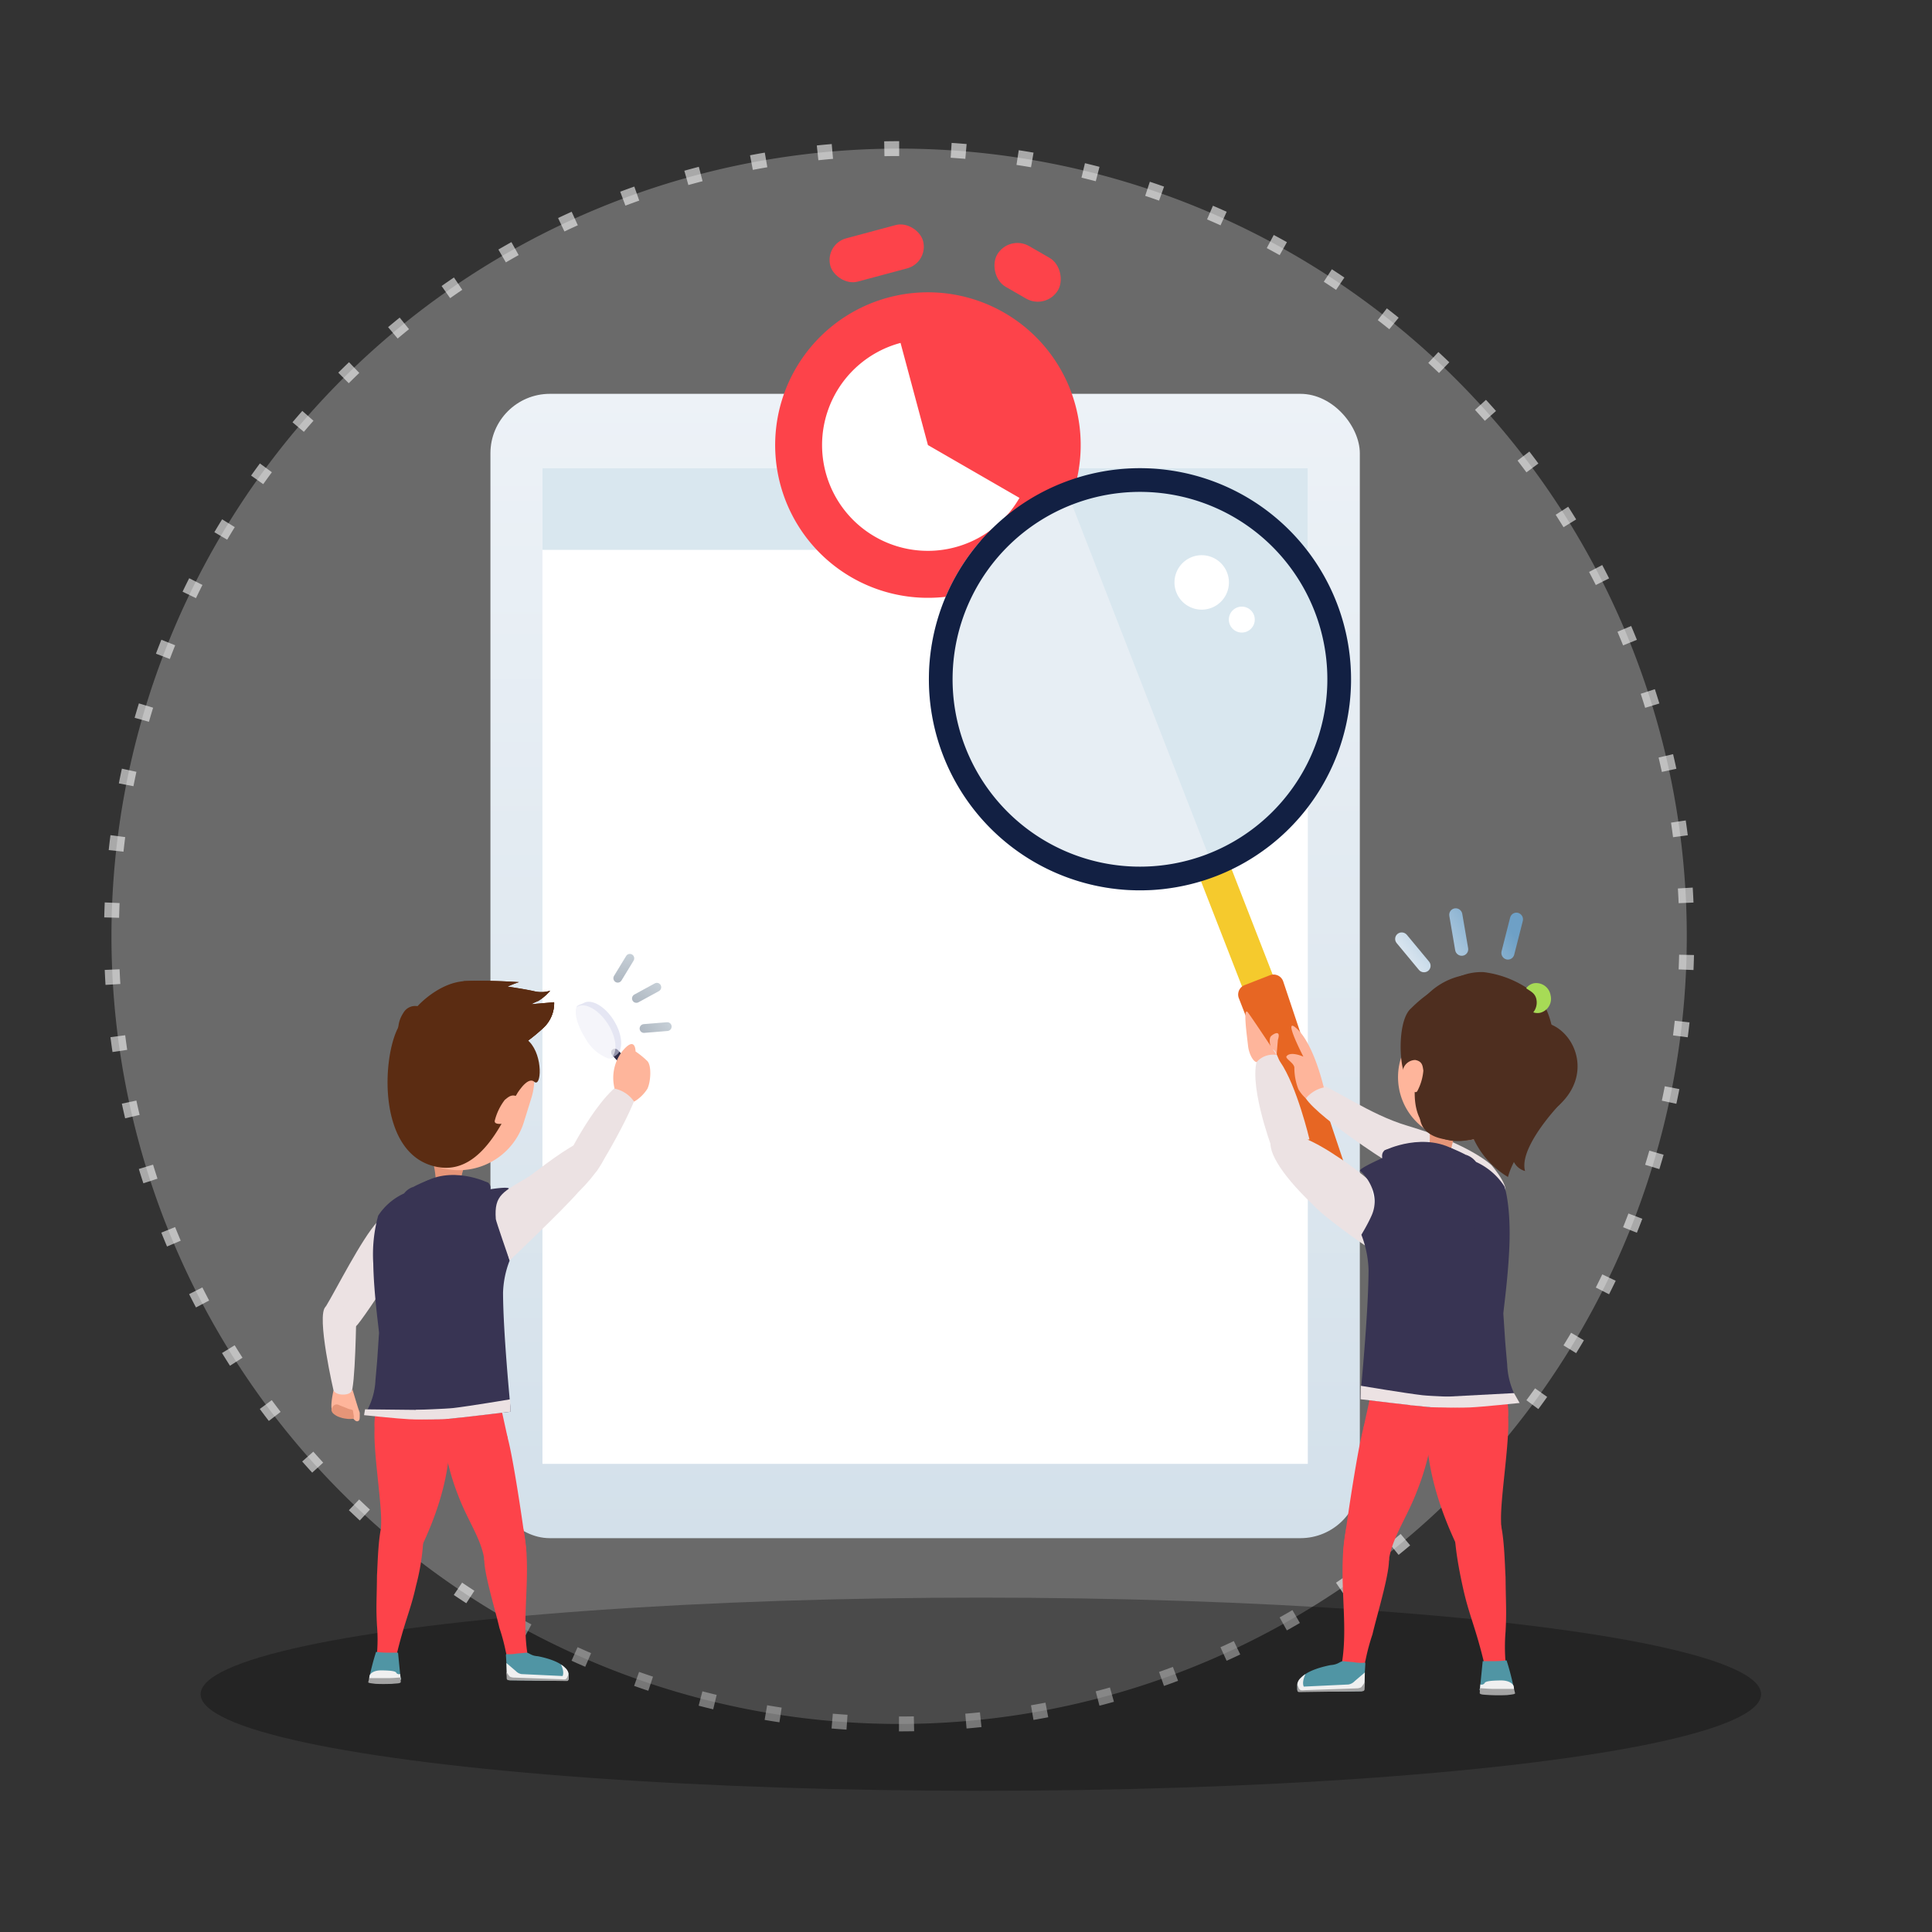 <svg xmlns="http://www.w3.org/2000/svg" xmlns:xlink="http://www.w3.org/1999/xlink" width="260" height="260" viewBox="0 0 260 260">
  <rect x="0" y="0" width="260" height="260" fill="#333333" stroke="none"/>
  <defs>
    <linearGradient id="linear-gradient" x1="0.27" y1="0.991" x2="0.696" y2="0.279" gradientUnits="objectBoundingBox">
      <stop offset="0" stop-color="#edf2f7"/>
      <stop offset="1" stop-color="#6ea0c6"/>
    </linearGradient>
    <clipPath id="clip-path">
      <rect id="Rectangle_4762" data-name="Rectangle 4762" width="16" height="13" transform="translate(19.223 82.122) rotate(-63.045)" stroke="rgba(0,0,0,0)" stroke-linecap="round" stroke-width="1" fill="url(#linear-gradient)"/>
    </clipPath>
    <clipPath id="clip-path-2">
      <path id="Path_86414" data-name="Path 86414" d="M28.183,80.189,25.655,76.25a.873.873,0,0,1,.255-1.209l.011-.008a.9.9,0,0,1,1.227.279l2.529,3.939a.875.875,0,0,1-.256,1.209l-.012.008A.9.9,0,0,1,28.183,80.189Z" stroke="rgba(0,0,0,0)" stroke-linecap="round" stroke-width="1" fill="url(#linear-gradient)"/>
    </clipPath>
    <clipPath id="clip-path-3">
      <rect id="Rectangle_4759" data-name="Rectangle 4759" width="15.771" height="12.787" transform="translate(19.413 82.22) rotate(-63.045)" stroke="rgba(0,0,0,0)" stroke-linecap="round" stroke-width="1" fill="url(#linear-gradient)"/>
    </clipPath>
    <clipPath id="clip-path-4">
      <path id="Path_86415" data-name="Path 86415" d="M33.981,77.882l-.71-4.624a.873.873,0,0,1,.723-1l.013,0a.9.9,0,0,1,1.008.753l.709,4.624a.875.875,0,0,1-.723,1l-.013,0A.9.9,0,0,1,33.981,77.882Z" stroke="rgba(0,0,0,0)" stroke-linecap="round" stroke-width="1" fill="url(#linear-gradient)"/>
    </clipPath>
    <clipPath id="clip-path-5">
      <rect id="Rectangle_4760" data-name="Rectangle 4760" width="15.771" height="12.787" transform="translate(19.413 82.219) rotate(-63.045)" stroke="rgba(0,0,0,0)" stroke-linecap="round" stroke-width="1" fill="url(#linear-gradient)"/>
    </clipPath>
    <clipPath id="clip-path-6">
      <path id="Path_86416" data-name="Path 86416" d="M24.724,84.531l-4.159-2.148a.874.874,0,0,1-.383-1.175l.006-.013a.9.9,0,0,1,1.2-.374l4.159,2.148a.874.874,0,0,1,.384,1.175l-.007.013A.9.9,0,0,1,24.724,84.531Z" stroke="rgba(0,0,0,0)" stroke-linecap="round" stroke-width="1" fill="url(#linear-gradient)"/>
    </clipPath>
    <linearGradient id="linear-gradient-14" x1="0.5" x2="0.5" y2="1" gradientUnits="objectBoundingBox">
      <stop offset="0" stop-color="#edf2f7"/>
      <stop offset="1" stop-color="#d3e0ea"/>
    </linearGradient>
    <clipPath id="clip-path-8">
      <rect id="Rectangle_4579" data-name="Rectangle 4579" width="8.695" height="10.701" transform="translate(0 0)" fill="none"/>
    </clipPath>
    <clipPath id="clip-path-9">
      <path id="Path_47017" data-name="Path 47017" d="M9.67-22.284l-2.7-1.582a.585.585,0,0,1-.209-.806.6.6,0,0,1,.816-.206l2.7,1.582a.585.585,0,0,1,.209.806A.6.6,0,0,1,9.67-22.284Z" transform="translate(-6.676 24.96)" fill="none"/>
    </clipPath>
    <clipPath id="clip-path-10">
      <path id="Path_47016" data-name="Path 47016" d="M1-28.452H9.552V-39H1Z" transform="translate(-1 39)" fill="none"/>
    </clipPath>
    <linearGradient id="linear-gradient-15" x1="0.394" y1="0.796" x2="0.394" y2="-31.309" gradientUnits="objectBoundingBox">
      <stop offset="0"/>
      <stop offset="0" stop-color="#8fa1b0"/>
      <stop offset="0.1" stop-color="#8a9cac"/>
      <stop offset="0.2" stop-color="#8597a7"/>
      <stop offset="0.3" stop-color="#8192a3"/>
      <stop offset="0.4" stop-color="#7c8d9e"/>
      <stop offset="0.5" stop-color="#77899a"/>
      <stop offset="0.6" stop-color="#728495"/>
      <stop offset="0.7" stop-color="#6d7f91"/>
      <stop offset="0.8" stop-color="#687a8c"/>
      <stop offset="0.9" stop-color="#647588"/>
      <stop offset="1" stop-color="#5f7083"/>
      <stop offset="1"/>
    </linearGradient>
    <linearGradient id="linear-gradient-16" x1="0.513" y1="0.796" x2="0.513" y2="0.359" gradientUnits="objectBoundingBox">
      <stop offset="0" stop-color="#8fa1b0"/>
      <stop offset="0.1" stop-color="#8a9cac"/>
      <stop offset="0.2" stop-color="#8597a7"/>
      <stop offset="0.3" stop-color="#8192a3"/>
      <stop offset="0.4" stop-color="#7c8d9e"/>
      <stop offset="0.5" stop-color="#77899a"/>
      <stop offset="0.6" stop-color="#728495"/>
      <stop offset="0.7" stop-color="#6d7f91"/>
      <stop offset="0.8" stop-color="#687a8c"/>
      <stop offset="0.9" stop-color="#647588"/>
      <stop offset="1" stop-color="#5f7083"/>
    </linearGradient>
    <clipPath id="clip-path-11">
      <path id="Path_47021" data-name="Path 47021" d="M22-35.269l-1.824-2.544a.585.585,0,0,1,.137-.822.6.6,0,0,1,.829.144l1.824,2.544a.585.585,0,0,1-.137.822A.6.6,0,0,1,22-35.269Z" transform="translate(-20.059 38.742)" fill="none"/>
    </clipPath>
    <linearGradient id="linear-gradient-17" x1="0.086" y1="0.591" x2="0.086" y2="-22.934" xlink:href="#linear-gradient-15"/>
    <linearGradient id="linear-gradient-18" x1="0.185" y1="0.591" x2="0.185" y2="0.271" xlink:href="#linear-gradient-16"/>
    <clipPath id="clip-path-13">
      <path id="Path_47025" data-name="Path 47025" d="M5.248-5.821l-3.13-.019a.585.585,0,0,1-.585-.594.6.6,0,0,1,.6-.586L5.268-7a.585.585,0,0,1,.585.594A.6.6,0,0,1,5.248-5.821Z" transform="translate(-1.533 7.021)" fill="none"/>
    </clipPath>
    <linearGradient id="linear-gradient-19" x1="0.632" y1="0.964" x2="0.632" y2="-22.562" xlink:href="#linear-gradient-15"/>
    <linearGradient id="linear-gradient-20" x1="0.731" y1="0.964" x2="0.731" y2="0.644" xlink:href="#linear-gradient-16"/>
    <clipPath id="clip-path-15">
      <path id="Path_47230" data-name="Path 47230" d="M341.371-193.458l-3.462,3.565a.594.594,0,0,0-.023.839.594.594,0,0,0,.839.023l3.484-3.82a.538.538,0,0,0-.121-.784A.6.6,0,0,0,341.371-193.458Z" transform="translate(-337.722 193.691)" fill="none"/>
    </clipPath>
    <clipPath id="clip-path-16">
      <path id="Path_47229" data-name="Path 47229" d="M124-362.145h68.509V-484H124Z" transform="translate(-124 484)" fill="none"/>
    </clipPath>
    <clipPath id="clip-path-17">
      <path id="Path_47233" data-name="Path 47233" d="M355.876-216.077c.735,1.011,2.832.741,4.684-.6s2.757-3.256,2.022-4.267c-.164-.225-.273-.751-.554-.851-.981-.35-2.69.41-4.129,1.456a5.82,5.82,0,0,0-2.495,3.282C355.359-216.657,355.664-216.368,355.876-216.077Z" transform="translate(-355.399 221.887)" fill="none" clip-rule="evenodd"/>
    </clipPath>
    <clipPath id="clip-path-19">
      <path id="Path_47236" data-name="Path 47236" d="M354.241-218.919c.752,1,2.844.691,4.672-.686s2.7-3.3,1.947-4.3-2.844-.691-4.672.686S353.489-219.918,354.241-218.919Z" transform="translate(-353.971 224.494)" fill="none" clip-rule="evenodd"/>
    </clipPath>
    <clipPath id="clip-path-21">
      <path id="Path_47252" data-name="Path 47252" d="M149.865-314.253a22.428,22.428,0,0,0-5.976,4.35,21.183,21.183,0,0,1,8.467,2.783,14.357,14.357,0,0,1,5.667,5.392,13.14,13.14,0,0,1,11.048-2.916,23.361,23.361,0,0,0-2.47,8.838c1.261,2.568,9,2.888,10.487,3.471a13.256,13.256,0,0,0,1.325-1.948,31.8,31.8,0,0,1-7.6-2.781c1.952-2.5,2.091-4.583,3.561-6.159,2.748-2.946,1.442-4.032,1.909-5.63s-3.775-5.867-5.053-6.619C169.834-316.3,158.595-318.772,149.865-314.253Z" transform="translate(-143.889 316.892)" fill="none" clip-rule="evenodd"/>
    </clipPath>
  </defs>
  <g id="_5" data-name="5" transform="translate(-1393 -138)">
    <g id="Group_24616" data-name="Group 24616" transform="translate(1408 158)">
      <path id="Path_47026" data-name="Path 47026" d="M106,212A106,106,0,1,0,0,106,106,106,0,0,0,106,212Z" fill="rgba(255,255,255,0.27)" stroke="rgba(255,255,255,0.58)" stroke-width="2" stroke-dasharray="2 7"/>
      <g id="Group_22371" data-name="Group 22371" transform="matrix(0.921, 0.391, -0.391, 0.921, 186.23, 23.004)">
        <g id="Group_22715" data-name="Group 22715">
          <g id="Group_22714" data-name="Group 22714" clip-path="url(#clip-path)">
            <g id="Group_21911" data-name="Group 21911">
              <g id="Group_22705" data-name="Group 22705">
                <g id="Group_22704" data-name="Group 22704" clip-path="url(#clip-path-2)">
                  <g id="Group_21900" data-name="Group 21900">
                    <g id="Group_22703" data-name="Group 22703">
                      <g id="Group_22702" data-name="Group 22702" clip-path="url(#clip-path-3)">
                        <g id="Group_21899" data-name="Group 21899">
                          <g id="Group_21897" data-name="Group 21897" opacity="0">
                            <g id="Group_21896" data-name="Group 21896">
                              <path id="Path_47014" data-name="Path 47014" d="M26.551,68.163l11.409,5.8L30.813,88.024l-11.4-5.794Z" stroke="rgba(0,0,0,0)" stroke-linecap="round" stroke-width="1" fill="url(#linear-gradient)"/>
                            </g>
                          </g>
                          <g id="Group_21898" data-name="Group 21898">
                            <path id="Path_47015" data-name="Path 47015" d="M26.551,68.162l11.409,5.8L30.814,88.024l-11.4-5.8Z" stroke="rgba(0,0,0,0)" stroke-linecap="round" stroke-width="1" fill="url(#linear-gradient)"/>
                          </g>
                        </g>
                      </g>
                    </g>
                  </g>
                </g>
              </g>
              <g id="Group_22709" data-name="Group 22709">
                <g id="Group_22708" data-name="Group 22708" clip-path="url(#clip-path-4)">
                  <g id="Group_21905" data-name="Group 21905">
                    <g id="Group_22707" data-name="Group 22707">
                      <g id="Group_22706" data-name="Group 22706" clip-path="url(#clip-path-5)">
                        <g id="Group_21904" data-name="Group 21904">
                          <g id="Group_21902" data-name="Group 21902" opacity="0">
                            <g id="Group_21901" data-name="Group 21901">
                              <path id="Path_47018" data-name="Path 47018" d="M26.562,68.161l11.4,5.8L30.811,88.014l-11.4-5.8Z" stroke="rgba(0,0,0,0)" stroke-linecap="round" stroke-width="1" fill="url(#linear-gradient)"/>
                            </g>
                          </g>
                          <g id="Group_21903" data-name="Group 21903">
                            <path id="Path_47019" data-name="Path 47019" d="M26.563,68.162l11.4,5.8L30.811,88.016l-11.4-5.8Z" stroke="rgba(0,0,0,0)" stroke-linecap="round" stroke-width="1" fill="url(#linear-gradient)"/>
                          </g>
                        </g>
                      </g>
                    </g>
                  </g>
                </g>
              </g>
              <g id="Group_22713" data-name="Group 22713">
                <g id="Group_22712" data-name="Group 22712" clip-path="url(#clip-path-6)">
                  <g id="Group_21910" data-name="Group 21910">
                    <g id="Group_22711" data-name="Group 22711">
                      <g id="Group_22710" data-name="Group 22710" clip-path="url(#clip-path-5)">
                        <g id="Group_21909" data-name="Group 21909">
                          <g id="Group_21907" data-name="Group 21907" opacity="0">
                            <g id="Group_21906" data-name="Group 21906">
                              <path id="Path_47022" data-name="Path 47022" d="M26.561,68.161l11.4,5.8L30.811,88.014l-11.4-5.8Z" stroke="rgba(0,0,0,0)" stroke-linecap="round" stroke-width="1" fill="url(#linear-gradient)"/>
                            </g>
                          </g>
                          <g id="Group_21908" data-name="Group 21908">
                            <path id="Path_47023" data-name="Path 47023" d="M26.562,68.161l11.4,5.8L30.812,88.015l-11.4-5.8Z" stroke="rgba(0,0,0,0)" stroke-linecap="round" stroke-width="1" fill="url(#linear-gradient)"/>
                          </g>
                        </g>
                      </g>
                    </g>
                  </g>
                </g>
              </g>
            </g>
          </g>
        </g>
      </g>
    </g>
    <rect id="Rectangle_4788" data-name="Rectangle 4788" width="260" height="260" transform="translate(1393 138)" fill="none"/>
    <g id="Group_22824" data-name="Group 22824" transform="translate(0 19)">
      <rect id="Rectangle_4572" data-name="Rectangle 4572" width="117" height="154" rx="8" transform="translate(1459 172)" fill="url(#linear-gradient-14)"/>
      <rect id="Rectangle_4573" data-name="Rectangle 4573" width="103" height="134" transform="translate(1466 182)" fill="#fff"/>
      <rect id="Rectangle_4574" data-name="Rectangle 4574" width="103" height="11" transform="translate(1466 182)" fill="#d9e7ef"/>
      <ellipse id="Ellipse_2760" data-name="Ellipse 2760" cx="105" cy="13" rx="105" ry="13" transform="translate(1420 334)" opacity="0.3"/>
      <g id="Group_24581" data-name="Group 24581" transform="matrix(0.5, -0.866, 0.866, 0.5, 459.283, 1400.522)">
        <g id="Group_24580" data-name="Group 24580">
          <g id="Group_21896-2" data-name="Group 21896" transform="translate(1509.617 275.832) rotate(-179)" opacity="0.5" style="isolation: isolate">
            <g id="Group_21911-2" data-name="Group 21911" transform="translate(0.787 -39.803)" clip-path="url(#clip-path-8)">
              <g id="Group_21900-2" data-name="Group 21900" transform="translate(1.76 4.156)" clip-path="url(#clip-path-9)">
                <g id="Group_21899-2" data-name="Group 21899" transform="translate(-1.618 -4.002)" clip-path="url(#clip-path-10)">
                  <g id="Group_21897-2" data-name="Group 21897" transform="translate(-0.551 -0.447)" opacity="0">
                    <g id="Group_21896-3" data-name="Group 21896" transform="matrix(-0.052, 0.999, -0.999, -0.052, 9.655, 0.476)">
                      <path id="Path_47014-2" data-name="Path 47014" d="M.448,9.093,0,.552,10.534,0l.448,8.541Z" transform="translate(0 0)" fill="url(#linear-gradient-15)"/>
                    </g>
                  </g>
                  <g id="Group_21898-2" data-name="Group 21898" transform="matrix(-0.052, 0.999, -0.999, -0.052, 9.104, 0.029)">
                    <path id="Path_47015-2" data-name="Path 47015" d="M.448,9.093,0,.552,10.534,0l.448,8.541Z" transform="translate(0 0)" fill="url(#linear-gradient-16)"/>
                  </g>
                </g>
              </g>
              <g id="Group_21905-2" data-name="Group 21905" transform="translate(5.576 0.227)" clip-path="url(#clip-path-11)">
                <g id="Group_21904-2" data-name="Group 21904" transform="translate(-5.433 -0.073)" clip-path="url(#clip-path-10)">
                  <g id="Group_21902-2" data-name="Group 21902" transform="translate(-4.267 -3.46)" opacity="0">
                    <g id="Group_21901-2" data-name="Group 21901" transform="matrix(-0.454, 0.891, -0.891, -0.454, 17.086, 5.634)">
                      <path id="Path_47018-2" data-name="Path 47018" d="M3.883,12.409,0,4.789,9.4,0l3.883,7.62Z" transform="translate(0)" fill="url(#linear-gradient-17)"/>
                    </g>
                  </g>
                  <g id="Group_21903-2" data-name="Group 21903" transform="matrix(-0.454, 0.891, -0.891, -0.454, 12.819, 2.174)">
                    <path id="Path_47019-2" data-name="Path 47019" d="M3.883,12.409,0,4.789,9.4,0l3.883,7.62Z" transform="translate(0)" fill="url(#linear-gradient-18)"/>
                  </g>
                </g>
              </g>
              <g id="Group_21910-2" data-name="Group 21910" transform="translate(0.294 9.27)" clip-path="url(#clip-path-13)">
                <g id="Group_21909-2" data-name="Group 21909" transform="translate(-0.152 -9.117)" clip-path="url(#clip-path-10)">
                  <g id="Group_21907-2" data-name="Group 21907" transform="translate(-4.267 -3.46)" opacity="0">
                    <g id="Group_21906-2" data-name="Group 21906" transform="matrix(0.454, 0.891, -0.891, 0.454, 11.056, 0)">
                      <path id="Path_47022-2" data-name="Path 47022" d="M0,7.62,3.883,0l9.4,4.789L9.4,12.409Z" transform="translate(0)" fill="url(#linear-gradient-19)"/>
                    </g>
                  </g>
                  <g id="Group_21908-2" data-name="Group 21908" transform="matrix(0.454, 0.891, -0.891, 0.454, 6.79, -3.46)">
                    <path id="Path_47023-2" data-name="Path 47023" d="M0,7.62,3.883,0l9.4,4.789L9.4,12.409Z" fill="url(#linear-gradient-20)"/>
                  </g>
                </g>
              </g>
            </g>
          </g>
          <g id="Group_22058" data-name="Group 22058" transform="matrix(0.899, -0.438, 0.438, 0.899, 1491.535, 311.674)" clip-path="url(#clip-path-15)">
            <g id="Group_22057" data-name="Group 22057" transform="translate(-39.045 -53.037)" clip-path="url(#clip-path-16)">
              <path id="Path_47228" data-name="Path 47228" d="M332.637-201.3l6,.63-.732,6.961-6-.63Z" transform="translate(-293.923 252.951)" fill="#302c47"/>
            </g>
          </g>
          <g id="Group_22060" data-name="Group 22060" transform="matrix(0.899, -0.438, 0.438, 0.899, 1492.179, 305.628)" clip-path="url(#clip-path-17)">
            <g id="Group_22059" data-name="Group 22059" transform="translate(-42.275 -47.886)" clip-path="url(#clip-path-16)">
              <path id="Path_47231" data-name="Path 47231" d="M351.982-234.134l3.735,5.141-8.285,6.019-3.735-5.141Z" transform="translate(-303.56 279.782)" fill="rgba(211,213,235,0.6)"/>
            </g>
          </g>
        </g>
        <g id="Group_22062" data-name="Group 22062" transform="matrix(0.899, -0.438, 0.438, 0.899, 1491.736, 305.314)" clip-path="url(#clip-path-19)">
          <g id="Group_22061" data-name="Group 22061" transform="translate(-42.014 -47.409)" clip-path="url(#clip-path-16)">
            <path id="Path_47234" data-name="Path 47234" d="M349.07-238.182l3.824,5.075-8.079,6.088-3.824-5.075Z" transform="translate(-301.349 283.091)" fill="rgba(255,255,255,0.6)"/>
          </g>
        </g>
      </g>
      <g id="Group_24583" data-name="Group 24583" transform="matrix(0.966, -0.259, 0.259, 0.966, 1490.323, 155.511)">
        <circle id="Ellipse_2765" data-name="Ellipse 2765" cx="17.654" cy="17.654" r="17.654" transform="translate(2.923 12.056)" fill="#fff"/>
        <path id="Path_47285" data-name="Path 47285" d="M8,40.556A20.556,20.556,0,1,0,28.556,20,20.556,20.556,0,0,0,8,40.556ZM28.556,26.325V40.556L38.612,50.612A14.231,14.231,0,1,1,28.556,26.325Z" transform="translate(-8 -10.838)" fill="#fd434a"/>
        <rect id="Rectangle_4583" data-name="Rectangle 4583" width="12.918" height="6.028" rx="3.014" transform="translate(14.118)" fill="#fd434a"/>
        <rect id="Rectangle_4584" data-name="Rectangle 4584" width="9.487" height="6.325" rx="3.162" transform="translate(38.412 5.152) rotate(45)" fill="#fd434a"/>
      </g>
      <g id="Group_22097" data-name="Group 22097" transform="translate(1518 182)">
        <g id="Group_22096" data-name="Group 22096" transform="translate(0 0)">
          <g id="Group_22092" data-name="Group 22092" transform="translate(0)">
            <g id="Group_22091" data-name="Group 22091">
              <rect id="Rectangle_4582" data-name="Rectangle 4582" width="24.436" height="4.426" transform="translate(44.838 76.675) rotate(-111.281)" fill="#f5ca2d"/>
              <g id="Group_22090" data-name="Group 22090" transform="translate(0)">
                <path id="Path_47272" data-name="Path 47272" d="M-104.847,179.7a127.814,127.814,0,0,0-15.66.482c-.832.1-4.369.222-2.017.195l-1.781.6c-1.9,1.4-3.513,3.083-5.561,4.32a23.679,23.679,0,0,1-5.9,2.562,28.394,28.394,0,0,0-5.018,28.915,28.416,28.416,0,0,0,29.9,17.9,14,14,0,0,1,3.028-1.48,7.626,7.626,0,0,1,1.107-.48,37.5,37.5,0,0,1,4.445-2.3,15.661,15.661,0,0,1,4.945-1.15,28.413,28.413,0,0,0,9.519-33.09A28.333,28.333,0,0,0-104.847,179.7Z" transform="translate(142.726 -178.061)" fill="#d9e7ef"/>
                <path id="Path_47273" data-name="Path 47273" d="M-98.012,234.091a13.617,13.617,0,0,1,5.955-1.811,32.461,32.461,0,0,0,4.143-.357c.071-.021.143-.03.214-.05l-20.154-51.8a28.4,28.4,0,0,0-14.4,36A28.4,28.4,0,0,0-98.012,234.091Z" transform="translate(125.995 -178.061)" fill="#e7eef4"/>
                <g id="Group_22089" data-name="Group 22089" transform="translate(0)">
                  <path id="Path_47274" data-name="Path 47274" d="M-87.84,196.175a28.406,28.406,0,0,1-16.174,36.772,28.405,28.405,0,0,1-36.772-16.174A28.406,28.406,0,0,1-124.613,180,28.406,28.406,0,0,1-87.84,196.175Zm-2.972,1.156a25.217,25.217,0,0,0-32.644-14.359,25.218,25.218,0,0,0-14.359,32.645,25.218,25.218,0,0,0,32.645,14.359A25.218,25.218,0,0,0-90.812,197.331Z" transform="translate(142.726 -178.061)" fill="#122043"/>
                </g>
              </g>
              <path id="Path_47275" data-name="Path 47275" d="M-127.533,276.151l-9.716-29.026a1.366,1.366,0,0,0-1.741-.837l-3.491,1.36a1.367,1.367,0,0,0-.716,1.794l7.793,20C-134.243,267.639-129.987,276.7-127.533,276.151Z" transform="translate(184.934 -178.061)" fill="#e76623"/>
            </g>
            <path id="Path_47277" data-name="Path 47277" d="M-126.033,194.768a3.663,3.663,0,0,0,4.741,2.087,3.662,3.662,0,0,0,2.088-4.741,3.664,3.664,0,0,0-4.741-2.088A3.665,3.665,0,0,0-126.033,194.768Z" transform="translate(159.338 -178.061)" fill="#fff"/>
            <path id="Path_47278" data-name="Path 47278" d="M-129.641,199.074a1.744,1.744,0,0,0,2.257.994,1.745,1.745,0,0,0,.994-2.257,1.744,1.744,0,0,0-2.257-.994A1.743,1.743,0,0,0-129.641,199.074Z" transform="translate(170.133 -178.061)" fill="#fff"/>
          </g>
          <g id="Group_22779" data-name="Group 22779" transform="translate(-103.5 -20.084)">
            <path id="Path_86452" data-name="Path 86452" d="M171.617,124.314a8.972,8.972,0,0,1-3.034,2.464l1.052,14.268S180.518,149.773,171.617,124.314Z" transform="translate(-5.603 -8.223)" fill="#eae0e1"/>
            <g id="Group_22773" data-name="Group 22773" transform="translate(150.985 96.804)">
              <path id="Path_86453" data-name="Path 86453" d="M182.444,118.627s-2.8-2.783-11.348-5.321c-5.183-1.538-9.907-5.121-12.8-6.036-.3-.1-.51,1-.86,1.157-2.27,1.032,8.808,8.362,10.245,9.258.9.559,11.744,4.789,15.772,4.882C185.883,122.622,182.444,118.627,182.444,118.627Z" transform="translate(-154.201 -101.536)" fill="#ece2e3"/>
              <path id="Path_86454" data-name="Path 86454" d="M159.958,106.92s-2.784-5.079-5.547-6.549,1.767,3.321,1.767,3.321-1.866-.279-2.193.577c-.132.347,1.221.58,1.432,1.168a7.94,7.94,0,0,0,1.32,2.647,4.8,4.8,0,0,0,1.319.915A4.3,4.3,0,0,1,159.958,106.92Z" transform="translate(-118.63 -140.244) rotate(16)" fill="#feb59b"/>
            </g>
            <g id="Group_22777" data-name="Group 22777" transform="translate(152.884 88.019)">
              <g id="Group_22774" data-name="Group 22774" transform="translate(0 15.614)">
                <g id="Group_24577" data-name="Group 24577" transform="matrix(0.978, 0.208, -0.208, 0.978, 16.341, -17.717)">
                  <g id="Group_24325" data-name="Group 24325" transform="translate(4.748 16.805)">
                    <path id="Path_53256" data-name="Path 53256" d="M0,0" fill="none" stroke="#707070" stroke-width="0.198"/>
                    <g id="Group_24311" data-name="Group 24311" transform="translate(1.084 4.907)">
                      <path id="Path_53079" data-name="Path 53079" d="M5.293,1.293c.039.264-.452.834-1.847.96C.984,2.4.391,2.079.073,1.665A1.079,1.079,0,0,1,.561.4,2.619,2.619,0,0,1,2.338.006C4.227.173,5.379.55,5.293,1.293Z" transform="translate(0 3.023)" fill="#e69578"/>
                      <path id="Path_53080" data-name="Path 53080" d="M2.283,4.023S.517,3.948.456,3.4C.78,2.517,0,.23,0,.23L1.883.095Zm.975-.361-1.71.367L1.1,3.68,1.883.095,3.768,0a10.791,10.791,0,0,0-.2,3.372Z" transform="translate(0.486)" fill="#e69578"/>
                    </g>
                  </g>
                  <g id="Group_24310" data-name="Group 24310" transform="translate(0.638 3.536)">
                    <g id="Group_23917" data-name="Group 23917">
                      <path id="Path_54367" data-name="Path 54367" d="M17.539,9.8c1.039-4.6-1.993-8.516-6.591-9.555l.018,0C6.368-.788,1.946,1.446.907,6.044L.212,9.12A8.536,8.536,0,0,0,6.656,19.327l-.019,0a8.536,8.536,0,0,0,10.206-6.445Z" fill="#feb59b"/>
                      <g id="Group_23915" data-name="Group 23915" transform="translate(7.324 10.512)">
                        <path id="Path_54383" data-name="Path 54383" d="M2.841,1.583a7.119,7.119,0,0,1-1.1,2.581C1.31,4.882.365,3.263.05,2.14s.9-2.391,1.871-2.1.892.944.919,1.54" fill="#feb59b"/>
                      </g>
                    </g>
                    <path id="Path_54390" data-name="Path 54390" d="M0,0" transform="translate(8.403 11.772)" fill="none" stroke="#707070" stroke-width="0.198"/>
                  </g>
                  <path id="Path_86479" data-name="Path 86479" d="M3.153.081A3.491,3.491,0,0,0,.409,3.251C.115,7.52-1.392,16.034,4.127,17.959c6.7,2.337,12.958-8.187,13.094-12.65.1-3.2-2.519-1.123-3.279-1.183A3.6,3.6,0,0,1,12.669,3.8L5.406.34A3.5,3.5,0,0,0,3.153.081Z" transform="translate(3.149 4.899)" fill="#4e2e1f"/>
                  <path id="Path_86480" data-name="Path 86480" d="M1.484,6.82S1.509,3.938.361,4.164.962.846,3.374.14,7.661,1.614,7.9,1.831,1.484,6.82,1.484,6.82Z" transform="translate(1.89 3.47)" fill="#5b2c12"/>
                  <path id="Path_51198" data-name="Path 51198" d="M2.362,10.538C4.386,6.894,3.171,2.86,0,.4L2.911,0a7.479,7.479,0,0,1,.2,10.254,4.57,4.57,0,0,1-1.211,1.1Z" transform="translate(15.092 3.049)" fill="#682e2e"/>
                  <path id="Path_51199" data-name="Path 51199" d="M1.7,13.81C.584,12.544-.85,6.737.638,4.858A17.488,17.488,0,0,1,5.306,0s5.926,1.077,8.231,2.5c.414.254,1.377.987,1.418,1.621h.013c.262.957-1.44,3.844-7.334,4.5-.189.015-.379.03-.581.044A5.581,5.581,0,0,0,8.441,6.285,5.619,5.619,0,0,1,5.313,8.518,4.265,4.265,0,0,0,3.7,9.356,44.4,44.4,0,0,0,1.7,13.81Z" transform="translate(0 2.005)" fill="#4e2e1f"/>
                  <path id="Path_51200" data-name="Path 51200" d="M15.99,13.252c2.269-4.105.459-8.694-3.647-10.979h0C8.23,0,3.363.9,1.094,5.01L.443,6.182A1.069,1.069,0,0,0,0,6.038c.1-.223.21-.451.324-.679A9.269,9.269,0,0,1,12.367.761a5.191,5.191,0,0,1,.58.283A8.231,8.231,0,0,1,17.28,7.989l.012.469a9.7,9.7,0,0,1-.778,3.735c-.143.335-.305.675-.479,1.007l-.106.186c-.1.175-.21.343-.309.518Z" transform="translate(1.464 0.335)" fill="#4e2e1f"/>
                  <path id="Path_50912" data-name="Path 50912" d="M16.829,9.088c.664-2.12-1.563-6.328-3.371-7.385A13.7,13.7,0,0,0,5.717.081,7.576,7.576,0,0,0,.3,4.019C-.082,4.695-.2,5.2.556,5.581c2.324,1.181,6.031,1.344,6.5,1.087A6.482,6.482,0,0,1,5.682,7.783c2.482,1.147,5,1.528,6.577.651a3.114,3.114,0,0,0,.479-.328c-.1,1.021.839,2.141.909,3.891a6.673,6.673,0,0,1-.593,3.193A13.439,13.439,0,0,0,16.829,9.088Z" transform="translate(3.437 0.008)" fill="#4e2e1f"/>
                  <path id="Path_50913" data-name="Path 50913" d="M5.057,1.505C4.068,3.3,0,1.9,0,1.9S3.74.588,3.651.229,6.046-.292,5.057,1.505Z" transform="translate(11.863 7.803)" fill="#4e2e1f"/>
                  <path id="Path_86481" data-name="Path 86481" d="M4.11,15.563s-1.482-3.549-1.833-3.621A10.481,10.481,0,0,1,0,8.1a8.938,8.938,0,0,1,1.67-4.759c1.3-1.716-.345-.873,1.3-1.716S6.264.835,7.191.272s7.925-.094,8.952,0S20,3.9,19.732,7.38a16.747,16.747,0,0,1-3.472,8.66c-1.321,1.438-3.556,4.306-8.446,4.324S4.11,15.563,4.11,15.563Z" transform="translate(0.638 2.828)" fill="#4e2e1f"/>
                  <path id="Path_51197" data-name="Path 51197" d="M0,1.027A1.717,1.717,0,0,1,.869.151,1.955,1.955,0,0,1,3.4,1.246a1.944,1.944,0,0,1-.865,2.609,1.718,1.718,0,0,1-.928.139,2.12,2.12,0,0,0-.035-1.965C1.222,1.416.678,1.3,0,1.027Z" transform="translate(15.211 0)" fill="#a7db56"/>
                  <path id="Path_50321" data-name="Path 50321" d="M.663.1a8.045,8.045,0,0,0,4.19,10.576l.836-.119C9.78,4.922,4.918-.819.663.1Z" transform="translate(17.065 5.014)" fill="#4e2e1f"/>
                  <path id="Path_51201" data-name="Path 51201" d="M11.993,8.705C13.771,5.908,11.9,1.989,8.8.633L7.348,0A7.569,7.569,0,0,1,8.876,8.711L8.307,9.925h0a1.3,1.3,0,0,1,.726.965h0c.014.035.014.065.028.1h0c0,.03.014.066.016.1L9.07,11.1a.285.285,0,0,0,.016.1l-.005.012,0,.09a.013.013,0,0,0,.007.018h0l0,.09c-.005.012-.005.012,0,.03a.2.2,0,0,1-.009.084c-.005.012-.005.012,0,.03s-.01.054,0,.072a.049.049,0,0,0,0,.042c-.012.024,0,.042-.016.067a.049.049,0,0,0,0,.042c-.011.024,0,.042-.016.067a.049.049,0,0,0,0,.042c-.012.024,0,.042-.016.067l-.178.39a.08.08,0,0,1-.035.043.048.048,0,0,1-.029.031c-.012.024-.029.031-.04.055s-3.608-.875-3.623-.87c-.011.025,3.565.932,3.553.956s-.023.019-.029.031c-.024.018-.029.031-.052.05-.005.012-.023.019-.029.031a.322.322,0,0,1-.088.063c-.045.027-4.662-.3-4.7-.263-.005.009,4.561.367,4.551.371-.041.025-.088.063-.129.088h0a.821.821,0,0,1-.141.083c-.018.007-.023.019-.035.013-.041.026-.1.058-.141.083h0c-.041.026-2.715-1.531-2.756-1.506L7.7,13.2c-.1.057-.207.1-.3.142L6.172,12.48c-1.19-.875-.946-.923-1.053-.883h0c-2.281-2.194-1.248.848-1.348.868h0c-.086.026,1.437-.88,1.348-.868-.006,0-4.559-4.454-1.941-1.629l3.27,3.676c-.076.01-2.6-1.179-2.677-1.18h0c-.03,0-3.566,2.127-3.6,2.128-.978,1.036,2.523-.211,1.213.352a11.692,11.692,0,0,0,5.951,4.572C7.541,15.13,11.993,8.705,11.993,8.705Z" transform="translate(10.762 6.862)" fill="#4e2e1f"/>
                  <path id="Path_51202" data-name="Path 51202" d="M5.007.417C4.55.253,3.78.549,3.4.389,3.1.267,2.8.134,2.511,0,2.3.7,1.982,1.644,1.646,2.64A1.838,1.838,0,0,1,1.24,4.886c-.135.1-.281.2-.428.291A10.465,10.465,0,0,0,.027,8.707,2.414,2.414,0,0,0,2.19,10.4C1.107,8.346,2.793,4.135,5.007.417Z" transform="translate(17.99 14.716)" fill="#4e2e1f"/>
                  <path id="Path_86482" data-name="Path 86482" d="M4.768,14.145a8.789,8.789,0,0,0,3.489-4.054c.834-2.481,2.408-6.543,1.429-7.9S6.168-.625,4.96.284-.316,6.208.02,8.581,4.768,14.145,4.768,14.145Z" transform="translate(12.13 8.742)" fill="#4e2e1f"/>
                  <path id="Path_54363" data-name="Path 54363" d="M2.708,1.156C2.488.6,2.346-.036,1.335,0A1.74,1.74,0,0,0,.254,2.6c.664.958,2.087,2.178,2.256,1.361a7.124,7.124,0,0,0,.2-2.8" transform="translate(1.267 13.574)" fill="#feb59b"/>
                </g>
                <g id="Mask_Group_11735" data-name="Mask Group 11735">
                  <g id="Group_24325-2" data-name="Group 24325" transform="translate(13.663)">
                    <path id="Path_53256-2" data-name="Path 53256" d="M173.063,108.668" transform="translate(-173.063 -108.668)" fill="none" stroke="#707070" stroke-width="0.198"/>
                  </g>
                  <g id="Group_24356" data-name="Group 24356" transform="translate(6.156 38.648)">
                    <g id="Group_23663" data-name="Group 23663">
                      <g id="Group_23417" data-name="Group 23417">
                        <g id="Group_19887" data-name="Group 19887">
                          <g id="Group_19844" data-name="Group 19844" transform="translate(0 0.41)">
                            <g id="Group_19842" data-name="Group 19842">
                              <g id="Group_19822" data-name="Group 19822">
                                <g id="Group_19819" data-name="Group 19819">
                                  <g id="Group_19281" data-name="Group 19281">
                                    <g id="Group_19277" data-name="Group 19277">
                                      <g id="Group_19279" data-name="Group 19279">
                                        <g id="Group_19276" data-name="Group 19276">
                                          <g id="Group_19265" data-name="Group 19265">
                                            <g id="Group_19261" data-name="Group 19261">
                                              <g id="Group_19259" data-name="Group 19259">
                                                <path id="Path_50162" data-name="Path 50162" d="M169.9,186.513c.637,1.076-1.563,8.188-2.1,10.587a28.161,28.161,0,0,0-.92,3.409c-.206.854.061-.111-.225,1.081a3.9,3.9,0,0,1-1.729.374,2.427,2.427,0,0,1-1.288-.747c1.049-5.778-.682-12.278.678-18.628C166.248,182,169.158,185.267,169.9,186.513Z" transform="translate(-163.635 -162.773)" fill="#fd434a"/>
                                                <g id="Group_19258" data-name="Group 19258" transform="translate(0.219)">
                                                  <path id="Path_50190" data-name="Path 50190" d="M168.442,159.223l-1.118,5.087s1.194-.2,6.095,1.443c2.03.682,3.473,1.5,4.279,1.8a2.559,2.559,0,0,0,.643,0c4.81-3.98,7.582-1.8,7.582-1.8s1.085-5.02.444-8.033c-4.227,1.029-6.521,3.007-9.187,3.117C171.583,161.071,168.442,159.223,168.442,159.223Z" transform="translate(-164.606 -157.72)" fill="#fd434a"/>
                                                  <path id="Path_50164" data-name="Path 50164" d="M166.871,165.091c-.6,1.246-1.913,9.552-2.55,14.094s-.445,3.644,0,4.074c1.291,1.246,5.793,2.393,5.788,0,.528-2.922,2.412-5.482,3.744-9a34.515,34.515,0,0,0,1.46-4.571c.058-.31.652-1.967.748-2.377.126-.537-.709,1.191-.677.591C175.455,166.5,166.871,165.091,166.871,165.091Z" transform="translate(-163.911 -159.222)" fill="#fd434a"/>
                                                  <path id="Path_50181" data-name="Path 50181" d="M188.655,160.354a9.311,9.311,0,0,1,.336,2.892c-.038.389-.025-.385,0,.431.1,3.272-.858,9.348-.966,12.715-.079,2.485.463,6.672,0,7.055-1.346,1.105-4.922-.627-5.692-2.253-1.323-2.8-4.384-9.337-4.366-16.615C177.97,163.163,188.655,160.354,188.655,160.354Z" transform="translate(-166.775 -158.257)" fill="#fd434a"/>
                                                  <path id="Path_50183" data-name="Path 50183" d="M182.807,180.042c-.319,2.737.227,6.319,1.065,10.1s1.694,5.228,2.936,10.489c.586.211,2.885.233,2.787-.532a24.515,24.515,0,0,1,0-4.09c.154-2.831.035-3.642,0-7.351-.095-1.434-.176-6.365-.887-7.79C186.785,180.117,183.127,177.3,182.807,180.042Z" transform="translate(-167.742 -162.029)" fill="#fd434a"/>
                                                </g>
                                              </g>
                                            </g>
                                          </g>
                                        </g>
                                      </g>
                                    </g>
                                  </g>
                                </g>
                              </g>
                            </g>
                          </g>
                          <path id="Path_52606" data-name="Path 52606" d="M169.118,157.863a26.732,26.732,0,0,0,9.5.98,32.628,32.628,0,0,0,8.5-1.638c.01.1.057.615.054,1.092,0,.369,0,1.019,0,1.019a30.8,30.8,0,0,1-8.549,1.358,49.273,49.273,0,0,1-9.784-1.026A11.489,11.489,0,0,0,169.118,157.863Z" transform="translate(-164.694 -157.205)" fill="#1c1c1c"/>
                        </g>
                      </g>
                    </g>
                    <g id="Path_53456" data-name="Path 53456" transform="translate(9.25 1.539)">
                      <path id="Path_86455" data-name="Path 86455" d="M178.91,159.209l-3.41-.071-.248,2.357,3.517.092Z" transform="translate(-175.252 -159.138)" fill="none"/>
                      <path id="Path_86456" data-name="Path 86456" d="M178.409,159.671l-2.484-.051-.149,1.417,2.549.067.084-1.432m.5-.462-.14,2.378-3.518-.092.248-2.357Z" transform="translate(-175.252 -159.138)" fill="#ece2e3"/>
                    </g>
                    <rect id="Rectangle_5371" data-name="Rectangle 5371" width="2.991" height="1.102" rx="0.395" transform="translate(4.897 3.982) rotate(-83)" fill="#fd434a"/>
                    <rect id="Rectangle_5440" data-name="Rectangle 5440" width="1.102" height="2.991" rx="0.395" transform="translate(15.445 1.462) rotate(-7)" fill="#fd434a"/>
                    <rect id="Rectangle_5441" data-name="Rectangle 5441" width="1.102" height="2.991" rx="0.395" transform="translate(20.01 0.518) rotate(-7)" fill="#fd434a"/>
                  </g>
                  <g id="Group_24357" data-name="Group 24357" transform="translate(0.203 76.893)">
                    <g id="Group_23674" data-name="Group 23674" transform="translate(0 0.109)">
                      <path id="Path_52267" data-name="Path 52267" d="M165.187,205.589a5.675,5.675,0,0,1-1.472-.084c-1.1-.083-1.331-.125-1.358-.131-.482.015-.641.451-1.694.526a.353.353,0,0,0-.041.006c-3.5.706-4.125,1.831-4.292,2.162a2.774,2.774,0,0,0-.162.416v.676a.3.3,0,0,0,.3.3h0l8.335-.058a.3.3,0,0,0,.3-.306v-.013s.185-2.877.206-3.246S165.187,205.589,165.187,205.589Z" transform="translate(-156.161 -205.373)" fill="#5095a4"/>
                      <path id="Path_52268" data-name="Path 52268" d="M165.21,208.819l.039-1.535-1.377,1.172a1.481,1.481,0,0,1-.832.447l-6.009.284s-.318-.5.209-1.634c.041-.09-.307.154-.614.46a1.4,1.4,0,0,0-.459.766c0,.3,0,.457,0,.832a.235.235,0,0,0,.233.24h0l8.375-.056a.335.335,0,0,0,.334-.338v-.014Z" transform="translate(-156.16 -205.762)" fill="#f0f0f0"/>
                      <path id="Path_52269" data-name="Path 52269" d="M165.248,208.9a5.827,5.827,0,0,1-.443.646c-.062.121-.467.2-.577.2l-6.963.246c-.345.012-.659.111-.855-.172a3.8,3.8,0,0,1-.251-.636l.013.845a.228.228,0,0,0,.231.225h0l8.551-.123a.263.263,0,0,0,.255-.248Z" transform="translate(-156.159 -206.091)" fill="#a3a3a3"/>
                    </g>
                    <path id="Path_86457" data-name="Path 86457" d="M190.6,205.236a36.887,36.887,0,0,1,1,3.84c-.042.4-.075.639-2.31.758-2.785.147-2.261-.858-2.261-.858l.36-3.631h1.684A13.412,13.412,0,0,0,190.6,205.236Z" transform="translate(-162.441 -205.236)" fill="#5095a4"/>
                    <path id="Path_86458" data-name="Path 86458" d="M187.082,209.133h0c-.011.115.455.088.561-.143s.694-.338,2.147-.359,1.748.709,1.752.717a1.92,1.92,0,0,1,.059.419c-.042.4-.075.639-2.31.758-2.785.147-2.261-.858-2.261-.858Z" transform="translate(-162.441 -205.928)" fill="#f0f0f0"/>
                    <path id="Path_86459" data-name="Path 86459" d="M191.6,210.033h-2.737c-.7,0-1.834-.1-1.834-.1l-.039.626s-.1.19.463.246a24.182,24.182,0,0,0,3.22.064c.382-.046.647-.08.819-.112.35-.067.242-.186.242-.186Z" transform="translate(-162.439 -206.193)" fill="#a3a3a3"/>
                  </g>
                  <g id="Group_23821" data-name="Group 23821" transform="translate(0 7.121)">
                    <g id="Group_23820" data-name="Group 23820" transform="translate(0 1.034)">
                      <g id="Group_23819" data-name="Group 23819">
                        <g id="Group_23817" data-name="Group 23817">
                          <g id="Group_23813" data-name="Group 23813" transform="translate(18.085 13.655)">
                            <g id="Group_23809" data-name="Group 23809" transform="translate(0.234)">
                              <path id="Path_54079" data-name="Path 54079" d="M178.923,136.581a.412.412,0,0,1,.241-.517c.186-.038.378.131.428.377a.412.412,0,0,1-.242.516c-.185.039-.377-.13-.428-.377" transform="translate(-178.91 -136.059)" fill="#fff"/>
                            </g>
                            <g id="Group_23810" data-name="Group 23810" transform="translate(0 4.72)">
                              <path id="Path_54080" data-name="Path 54080" d="M178.629,142.509a.411.411,0,0,1,.242-.516c.185-.039.377.13.428.377a.414.414,0,0,1-.242.517c-.185.038-.377-.131-.428-.377" transform="translate(-178.616 -141.987)" fill="#fff"/>
                            </g>
                            <g id="Group_23811" data-name="Group 23811" transform="translate(0.084 9.287)">
                              <path id="Path_54081" data-name="Path 54081" d="M178.735,148.245a.411.411,0,0,1,.241-.516c.186-.039.377.13.428.377a.413.413,0,0,1-.242.517c-.185.038-.377-.131-.428-.377" transform="translate(-178.722 -147.723)" fill="#fff"/>
                            </g>
                            <g id="Group_23812" data-name="Group 23812" transform="translate(0.17 13.697)">
                              <path id="Path_54082" data-name="Path 54082" d="M178.843,153.783a.411.411,0,0,1,.241-.516c.186-.038.378.13.428.377a.412.412,0,0,1-.242.517c-.185.038-.376-.131-.428-.377" transform="translate(-178.83 -153.261)" fill="#fff"/>
                            </g>
                          </g>
                          <g id="Group_23815" data-name="Group 23815" transform="translate(0 0.968)">
                            <g id="Group_23814" data-name="Group 23814">
                              <path id="Path_53059" data-name="Path 53059" d="M165.228,133.392c-7.9,10.291-11.844,7.554-7.282-1.63,1.964-3.961,5.484-9.979,9.123-10.006.311,0,3.528,2.3,3.8,2.368C170.871,124.125,167.2,131.154,165.228,133.392Z" transform="matrix(-0.105, 0.995, -0.995, -0.105, 152.4, -143.921)" fill="#ece2e3"/>
                              <path id="Path_53139" data-name="Path 53139" d="M185.738,135.176c.013,4.145-.368,9.644.292,14.405.169.545-.647.412-2.478.775a38.026,38.026,0,0,1-13.491-1.033c-.419-.11-1.292-.171-1.5-.654-.556-3.4,1.244-11.368.156-16.167-.257-.705.259-2.37.274-3.346a27.239,27.239,0,0,0-.545-4.506,3.012,3.012,0,0,0-1.464-2.669c1.3-.848,5.209-1.745,8.627-1.855.321.133-1.038.748-.853,1.211a4.689,4.689,0,0,0,2.659.83c1.362,0,2.327-.144,2.769-.806.776-.269-.046-1.037.571-.893,3.715.915,3.324,1.767,4.176,3.515S185.714,129.286,185.738,135.176Z" transform="translate(-158.162 -120.126)" fill="#fff"/>
                            </g>
                          </g>
                          <g id="Group_23816" data-name="Group 23816" transform="translate(8.611)">
                            <path id="Path_54084" data-name="Path 54084" d="M177.45,135.92c-.007-.294-.021-.562-.041-.8-.012-.149-.027-.285-.045-.409-.011-.075-.023-.154-.037-.237-.055-.331-.13-.717-.223-1.148-.115-.535-.257-1.139-.418-1.79q-.1-.386-.2-.791c-.054-.211-.109-.425-.166-.643q-.146-.56-.3-1.141c-.185-.685-.377-1.386-.572-2.086q-.11-.4-.221-.791c-.061-.214-.121-.428-.182-.641q-.164-.579-.326-1.14c-.455-1.583-.88-3.023-1.194-4.072-.22.056-.417.111-.589.162h0l-.009.007c-.272.037-2.155-1.155-3.021-.228,0-.014-3.085,1.366-3.152,1.717-.072.254-.021.041.123.158.178.134,2.846,2.773,1.425,5.938-.627,1.4-1.358,2.514-1.368,2.586a14.083,14.083,0,0,1,.963,4.715c-.026,6.074-1.057,16.266-1.064,16.655-.01.487-.013.755-.013.755l.008,0,1.206.138,5.081.582,2.792.319s4.113.084,4.129-.033c.081-.637.1-3.113.4-5.894.038-.352-3.761-.652-3.722-1.018q.042-.4.084-.8c.021-.215.044-.432.064-.649.038-.381.076-.766.112-1.151.086-.914.166-1.833.236-2.724.021-.27.041-.536.061-.8.015-.219.03-.436.044-.65.026-.395.049-.78.069-1.153C177.443,137.743,177.47,136.732,177.45,135.92Z" transform="translate(-166.719 -119.096)" fill="#383453"/>
                            <path id="Path_54085" data-name="Path 54085" d="M188.19,147.848q-.036-.394-.072-.8-.027-.321-.057-.649c-.033-.381-.067-.766-.1-1.153-.081-.956-.22-3.3-.291-4.237-.019-.269.77-5.712.842-10.181s-.605-6.794-.72-7a8.951,8.951,0,0,0-4.3-3.464l-2.617-1.453s-6.246,0-6.14.7c.059.389,2.2,27.6,2.24,27.979.321,3.148.564,5.969.564,5.969l9.733-.315,2.526-.279A10.238,10.238,0,0,1,188.19,147.848Z" transform="translate(-168.352 -118.91)" fill="#383453"/>
                            <path id="Path_54086" data-name="Path 54086" d="M186.07,121.439a2.448,2.448,0,0,0-.1-.737,2.776,2.776,0,0,0-1.347-.918l0,.006a4.05,4.05,0,0,1,.854,1.886c.025.853.341,8.167.341,8.167S186.167,123.645,186.07,121.439Z" transform="translate(-170.367 -119.088)" fill="#383453"/>
                            <path id="Path_54087" data-name="Path 54087" d="M190.622,161.4s-5.036.531-6.694.6c-1.422.062-5.326-.057-5.326-.057l-.131-1.268,11.4-.605Z" transform="translate(-169.113 -127.297)" fill="#ece2e3"/>
                            <path id="Path_54090" data-name="Path 54090" d="M181.109,161.722s-3.6.088-5.177-.034c-1.417-.11-9.088-1.041-9.088-1.041l.037-1.814s5.982,1,8.28,1.268c1.139.131,5.5.277,5.5.277Z" transform="translate(-166.744 -127.044)" fill="#ece2e3"/>
                          </g>
                        </g>
                      </g>
                    </g>
                    <path id="Path_54083" data-name="Path 54083" d="M172.378,120.082s13.044,2.05,8.551-1.024-10.044-.292-10.044-.292Z" transform="translate(-158.956 -117.611)" fill="#383453"/>
                    <path id="Path_54088" data-name="Path 54088" d="M176.244,125.352c-.045-.183-.083-.328-.121-.483a9.244,9.244,0,0,0-1.232-3.129,1.348,1.348,0,0,1-.082-1.085c.436-1.229.057-1.533.057-1.533s-3.6-.551-4.1-.066-.307,1.351.414,2.455,2.031,1.388,2.474,1.96,3.6,7.08,3.6,7.08A38.946,38.946,0,0,0,176.244,125.352Z" transform="translate(-158.875 -117.864)" fill="#383453"/>
                    <path id="Path_54089" data-name="Path 54089" d="M182.518,121.091a13.217,13.217,0,0,1-.68-2.1v-.055c.076.018.149.037.22.058l0,0,0,0s-.624-.583.007-.349a18.624,18.624,0,0,1,1.982.9h0l0,.006a2.389,2.389,0,0,1,1,2.03c.023.795.193,8.024.193,8.024S182.96,121.726,182.518,121.091Z" transform="translate(-161.177 -117.81)" fill="#383453"/>
                  </g>
                </g>
              </g>
            </g>
            <g id="Group_24578" data-name="Group 24578" transform="translate(322.71 2.918) rotate(108)">
              <path id="Path_86464" data-name="Path 86464" d="M142.94,147.6l1.979-.464a2.011,2.011,0,0,1-.562.916c-.406.33-1.23.8-1.639.567S141.452,147.607,142.94,147.6Z" transform="translate(-0.207 -12.874)" fill="#feb59b"/>
              <path id="Path_86465" data-name="Path 86465" d="M154.923,137.446s-6.317,3.84-8.713,6.987c-.272.358-1.065.884-1.206,1.194-.348.766.533,1.632,1.381,1.78,3.488.605,11.107-5.44,11.107-5.44Z" transform="translate(-0.782 -10.898)" fill="#ece2e3"/>
              <path id="Path_86466" data-name="Path 86466" d="M144.712,147.14s-3.521,4.407-4.236,5.417,3.141-.886,4.235-1.376,1.871-1.41,1.736-1.786A2.912,2.912,0,0,1,144.712,147.14Z" transform="translate(0 -12.874)" fill="#feb59b"/>
            </g>
          </g>
        </g>
      </g>
    </g>
    <g id="Group_24582" data-name="Group 24582" transform="translate(1415.5 187.3)">
      <g id="Group_22736" data-name="Group 22736" transform="translate(21.261 80.7)">
        <g id="Group_22732" data-name="Group 22732" transform="translate(0 21.572)">
          <g id="Mask_Group_11735-2" data-name="Mask Group 11735">
            <g id="Group_24325-3" data-name="Group 24325" transform="translate(13.497)">
              <path id="Path_53256-3" data-name="Path 53256" d="M49.257,110.152" transform="translate(-42.384 -110.152)" fill="none" stroke="#707070" stroke-width="0.198"/>
              <g id="Group_24311-2" data-name="Group 24311" transform="translate(0 5.285)">
                <path id="Path_53079-2" data-name="Path 53079" d="M43.061,121.818a2.823,2.823,0,0,1,1.914.421A1.162,1.162,0,0,1,45.5,123.6c-.343.446-.981.793-3.633.634-1.5-.135-2.031-.749-1.989-1.033C39.786,122.4,41.026,122,43.061,121.818Z" transform="translate(-39.873 -118.556)" fill="#e69578"/>
                <path id="Path_53080-2" data-name="Path 53080" d="M43.438,117.469l2.027.146s-.84,2.463-.49,3.414c-.066.59-1.968.671-1.968.671ZM41.619,121a11.643,11.643,0,0,0-.211-3.632l2.03.1.844,3.862-.483.376-1.841-.4Z" transform="translate(-40.284 -117.367)" fill="#e69578"/>
              </g>
            </g>
            <g id="Group_24356-2" data-name="Group 24356" transform="translate(6.604 35.551)">
              <g id="Group_23663-2" data-name="Group 23663">
                <g id="Group_23417-2" data-name="Group 23417">
                  <g id="Group_19887-2" data-name="Group 19887">
                    <g id="Group_19844-2" data-name="Group 19844" transform="translate(0.018 0.376)">
                      <g id="Group_19842-2" data-name="Group 19842">
                        <g id="Group_19822-2" data-name="Group 19822">
                          <g id="Group_19819-2" data-name="Group 19819">
                            <g id="Group_19281-2" data-name="Group 19281">
                              <g id="Group_19277-2" data-name="Group 19277">
                                <g id="Group_19279-2" data-name="Group 19279">
                                  <g id="Group_19276-2" data-name="Group 19276">
                                    <g id="Group_19265-2" data-name="Group 19265">
                                      <g id="Group_19261-2" data-name="Group 19261">
                                        <g id="Group_19259-2" data-name="Group 19259">
                                          <path id="Path_50162-2" data-name="Path 50162" d="M55.92,184.067c1.25,5.841-.342,11.821.623,17.136a2.237,2.237,0,0,1-1.185.687,3.6,3.6,0,0,1-1.591-.344c-.264-1.1-.018-.209-.207-.995a26.014,26.014,0,0,0-.845-3.136c-.491-2.207-2.516-8.749-1.93-9.739C51.463,186.53,54.139,183.524,55.92,184.067Z" transform="translate(-35.889 -165.838)" fill="#fd434a"/>
                                          <g id="Group_19258-2" data-name="Group 19258">
                                            <path id="Path_50190-2" data-name="Path 50190" d="M39.465,162.071c-2.453-.1-4.563-1.921-8.452-2.868-.59,2.772.408,7.39.408,7.39s2.55-2,6.974,1.66a2.352,2.352,0,0,0,.592,0c.741-.277,2.069-1.033,3.936-1.66,4.507-1.515,5.606-1.327,5.606-1.327l-1.028-4.68A15.628,15.628,0,0,1,39.465,162.071Z" transform="translate(-30.578 -159.203)" fill="#fd434a"/>
                                            <path id="Path_50164-2" data-name="Path 50164" d="M43.769,169.158c.029.552-.738-1.038-.623-.544.089.378.635,1.9.689,2.187a31.6,31.6,0,0,0,1.342,4.2c1.225,3.238,2.959,5.593,3.444,8.282,0,2.2,4.137,1.146,5.324,0,.409-.4.587.431,0-3.747s-1.791-11.819-2.345-12.964C51.6,166.575,43.7,167.868,43.769,169.158Z" transform="translate(-33.871 -161.175)" fill="#fd434a"/>
                                            <path id="Path_50181-2" data-name="Path 50181" d="M40.642,165.723c.018,6.7-2.8,12.711-4.016,15.284-.707,1.5-4,3.089-5.235,2.073-.426-.352.073-4.2,0-6.49-.1-3.1-.982-8.686-.888-11.7.023-.75.035-.04,0-.4a8.564,8.564,0,0,1,.31-2.661S40.64,164.422,40.642,165.723Z" transform="translate(-30.487 -159.908)" fill="#fd434a"/>
                                            <path id="Path_50183-2" data-name="Path 50183" d="M31.754,182.194c-.654,1.31-.729,5.847-.815,7.166-.033,3.412-.143,4.158,0,6.762a22.555,22.555,0,0,1,0,3.762c-.091.7,2.024.683,2.563.489,1.143-4.839,1.929-6.169,2.7-9.649a30.311,30.311,0,0,0,.98-9.293C36.889,178.914,33.524,181.5,31.754,182.194Z" transform="translate(-30.589 -164.862)" fill="#fd434a"/>
                                          </g>
                                        </g>
                                      </g>
                                    </g>
                                  </g>
                                </g>
                              </g>
                            </g>
                          </g>
                        </g>
                      </g>
                    </g>
                    <path id="Path_52606-2" data-name="Path 52606" d="M47.325,160.937a45.326,45.326,0,0,1-9,.944,28.331,28.331,0,0,1-7.864-1.25s0-.6,0-.938c0-.439.04-.914.05-1a30.05,30.05,0,0,0,7.815,1.507,24.589,24.589,0,0,0,8.739-.9A10.567,10.567,0,0,0,47.325,160.937Z" transform="translate(-30.462 -158.689)" fill="#1c1c1c"/>
                  </g>
                </g>
              </g>
              <g id="Path_53456-2" data-name="Path 53456" transform="translate(8.799 1.416)">
                <path id="Path_86428" data-name="Path 86428" d="M42.6,162.875l3.235-.085-.229-2.168-3.136.064Z" transform="translate(-42.475 -160.622)" fill="none"/>
                <path id="Path_86429" data-name="Path 86429" d="M42.935,161.112l.078,1.318,2.345-.062-.137-1.3-2.285.047m2.676-.49.229,2.168-3.235.085-.129-2.189Z" transform="translate(-42.475 -160.622)" fill="#ece2e3"/>
              </g>
              <rect id="Rectangle_5371-2" data-name="Rectangle 5371" width="1.014" height="2.751" rx="0.395" transform="translate(14.826 1.055) rotate(-7)" fill="#fd434a"/>
              <rect id="Rectangle_5440-2" data-name="Rectangle 5440" width="2.751" height="1.014" rx="0.395" transform="translate(5.123 3.952) rotate(-83)" fill="#fd434a"/>
              <rect id="Rectangle_5441-2" data-name="Rectangle 5441" width="2.751" height="1.014" rx="0.395" transform="translate(0.924 3.083) rotate(-83)" fill="#fd434a"/>
            </g>
            <g id="Group_24357-2" data-name="Group 24357" transform="translate(5.792 70.731)">
              <g id="Group_23674-2" data-name="Group 23674" transform="translate(18.536 0.1)">
                <path id="Path_52267-2" data-name="Path 52267" d="M54.662,207.286c.02.34.19,2.986.19,2.986v.012a.279.279,0,0,0,.277.281l7.667.053h0a.279.279,0,0,0,.279-.279v-.622a2.553,2.553,0,0,0-.149-.382c-.153-.3-.725-1.339-3.948-1.989a.218.218,0,0,0-.037-.005c-.969-.07-1.116-.47-1.559-.484-.024.006-.233.045-1.248.121a5.294,5.294,0,0,1-1.355.078S54.643,206.947,54.662,207.286Z" transform="translate(-54.66 -206.857)" fill="#5095a4"/>
                <path id="Path_52268-2" data-name="Path 52268" d="M54.876,210.756v.012a.309.309,0,0,0,.307.311l7.7.051h0a.218.218,0,0,0,.215-.22c0-.346,0-.486,0-.765a1.284,1.284,0,0,0-.423-.705c-.283-.282-.6-.505-.565-.423.485,1.047.193,1.5.193,1.5l-5.528-.261a1.359,1.359,0,0,1-.765-.412l-1.266-1.078.036,1.413Z" transform="translate(-54.683 -207.368)" fill="#f0f0f0"/>
                <path id="Path_52269-2" data-name="Path 52269" d="M54.782,211.278a.242.242,0,0,0,.234.229l7.867.114h0a.211.211,0,0,0,.213-.207l.011-.776a3.5,3.5,0,0,1-.231.585c-.181.26-.469.169-.787.158l-6.405-.226c-.1,0-.474-.069-.531-.179a5.361,5.361,0,0,1-.407-.594Z" transform="translate(-54.683 -207.8)" fill="#a3a3a3"/>
              </g>
              <path id="Path_86430" data-name="Path 86430" d="M30.461,206.72a33.928,33.928,0,0,0-.921,3.532c.039.368.069.588,2.126.7,2.561.136,2.079-.788,2.079-.788l-.331-3.34H31.865A12.357,12.357,0,0,1,30.461,206.72Z" transform="translate(-29.403 -206.72)" fill="#5095a4"/>
              <path id="Path_86431" data-name="Path 86431" d="M33.7,210.576h0c.01.105-.418.081-.515-.131s-.639-.311-1.975-.33-1.608.653-1.611.66a1.734,1.734,0,0,0-.055.385c.039.368.069.588,2.126.7,2.561.135,2.079-.789,2.079-.789Z" transform="translate(-29.403 -207.628)" fill="#f0f0f0"/>
              <path id="Path_86432" data-name="Path 86432" d="M29.491,211.509h2.518c.639,0,1.686-.092,1.686-.092l.037.576s.087.174-.426.226a22.239,22.239,0,0,1-2.962.059c-.352-.042-.595-.073-.753-.1-.322-.062-.223-.171-.223-.171Z" transform="translate(-29.353 -207.977)" fill="#a3a3a3"/>
            </g>
            <g id="Group_23821-2" data-name="Group 23821" transform="translate(0 6.55)">
              <g id="Group_23820-2" data-name="Group 23820" transform="translate(0 0.952)">
                <g id="Group_23819-2" data-name="Group 23819">
                  <g id="Group_23817-2" data-name="Group 23817">
                    <g id="Group_23813-2" data-name="Group 23813" transform="translate(15.448 12.561)">
                      <g id="Group_23809-2" data-name="Group 23809">
                        <path id="Path_54079-2" data-name="Path 54079" d="M43.165,138.024c-.047.227-.223.382-.393.346a.38.38,0,0,1-.223-.475c.047-.227.223-.382.394-.346a.379.379,0,0,1,.222.475" transform="translate(-42.537 -137.543)" fill="#fff"/>
                      </g>
                      <g id="Group_23810-2" data-name="Group 23810" transform="translate(0.215 4.341)">
                        <path id="Path_54080-2" data-name="Path 54080" d="M43.459,143.951c-.048.227-.224.382-.394.346a.38.38,0,0,1-.223-.475c.047-.227.224-.382.394-.347a.379.379,0,0,1,.223.475" transform="translate(-42.831 -143.47)" fill="#fff"/>
                      </g>
                      <g id="Group_23811-2" data-name="Group 23811" transform="translate(0.138 8.543)">
                        <path id="Path_54081-2" data-name="Path 54081" d="M43.354,149.687c-.048.227-.224.382-.394.346a.38.38,0,0,1-.223-.475c.047-.226.224-.382.394-.346a.379.379,0,0,1,.223.475" transform="translate(-42.726 -149.206)" fill="#fff"/>
                      </g>
                      <g id="Group_23812-2" data-name="Group 23812" transform="translate(0.059 12.599)">
                        <path id="Path_54082-2" data-name="Path 54082" d="M43.245,155.225c-.047.227-.223.382-.393.347a.38.38,0,0,1-.223-.475c.046-.227.223-.382.394-.346a.378.378,0,0,1,.222.475" transform="translate(-42.617 -154.745)" fill="#fff"/>
                      </g>
                    </g>
                    <g id="Group_23815-2" data-name="Group 23815" transform="translate(0 0.891)">
                      <g id="Group_23814-2" data-name="Group 23814">
                        <path id="Path_53047" data-name="Path 53047" d="M35.795,125.74s-3.32-3.18-7.307,1.109c-2.133,2.293-5.579,9.17-6.967,11.442-.642,1.051,3.024,3.236,4.063,2.635.75-.434,10.211-15.186,10.211-15.186" transform="translate(-21.446 -122.411)" fill="#ece2e3"/>
                        <path id="Path_53139-2" data-name="Path 53139" d="M32.418,125.159c.783-1.608.423-2.392,3.842-3.234.567-.133-.19.574.524.821.407.609,1.294.741,2.547.741a4.311,4.311,0,0,0,2.446-.764c.171-.426-1.08-.992-.784-1.113,3.144.1,4.643.445,5.835,1.225.756.445.825,1.419.754,2.936a25.163,25.163,0,0,0-.5,4.145c.015.9.489,2.43.253,3.079-1,4.414.655,11.743.144,14.872-.188.444-.992.5-1.377.6a34.993,34.993,0,0,1-12.409.95c-1.685-.333-2.435-.212-2.28-.713.607-4.379.257-9.439.269-13.251C31.7,130.036,31.633,126.764,32.418,125.159Z" transform="translate(-24.106 -121.61)" fill="#fff"/>
                      </g>
                    </g>
                    <g id="Group_23816-2" data-name="Group 23816" transform="translate(5.232)">
                      <path id="Path_54084-2" data-name="Path 54084" d="M41.181,138.827c.018.343.039.7.063,1.061.012.2.026.4.041.6q.025.364.055.735c.064.82.138,1.665.218,2.506.033.355.067.708.1,1.059q.03.3.059.6.038.369.077.734c.035.337-3.459.613-3.424.936.278,2.559.3,4.836.371,5.422.013.108,3.8.03,3.8.03l2.569-.294,4.674-.535,1.11-.127H50.9s0-.246-.011-.7c-.007-.357-.954-9.733-.979-15.32A12.955,12.955,0,0,1,50.8,131.2a44.081,44.081,0,0,1-1.06-4.726c-.265-2.052.433-4.453.974-4.942-.062-.324-2.644.088-2.648.1-.8-.853-2.528.243-2.779.209l-.008-.006h0c-.158-.046-.34-.1-.542-.148-.289.965-.68,2.29-1.1,3.746-.1.343-.2.694-.3,1.049q-.083.293-.167.59-.1.363-.2.727c-.179.644-.356,1.289-.526,1.919q-.143.534-.278,1.05-.078.3-.153.591-.094.372-.182.727c-.148.6-.278,1.155-.385,1.647-.086.4-.155.751-.205,1.055-.013.077-.024.149-.034.219-.017.114-.031.24-.042.376-.018.218-.031.464-.037.735C41.1,136.861,41.127,137.79,41.181,138.827Z" transform="translate(-31.206 -120.638)" fill="#383453"/>
                      <path id="Path_54085-2" data-name="Path 54085" d="M28.668,151.716l2.324.256,8.952.289s.223-2.6.519-5.491c.035-.344,2.006-25.379,2.06-25.736.1-.637-5.648-.64-5.648-.64l-2.408,1.337a8.234,8.234,0,0,0-3.955,3.186,19.674,19.674,0,0,0-.662,6.44c.067,4.111.793,9.118.775,9.365-.065.861-.193,3.019-.267,3.9-.03.356-.061.71-.092,1.061-.018.2-.036.4-.053.6-.022.248-.045.493-.067.735A9.409,9.409,0,0,1,28.668,151.716Z" transform="translate(-28.61 -120.394)" fill="#383453"/>
                      <path id="Path_54086-2" data-name="Path 54086" d="M36.1,130.521s.289-6.728.313-7.513a3.721,3.721,0,0,1,.786-1.735l0-.005a2.556,2.556,0,0,0-1.239.844,2.259,2.259,0,0,0-.088.678C35.786,124.82,36.1,130.521,36.1,130.521Z" transform="translate(-30.534 -120.628)" fill="#383453"/>
                      <path id="Path_54087-2" data-name="Path 54087" d="M28.725,162.156l11.042.119-.12,1.168s-3.591.108-4.9.051c-1.525-.067-6.158-.555-6.158-.555Z" transform="translate(-28.589 -131.567)" fill="#ece2e3"/>
                      <path id="Path_54090-2" data-name="Path 54090" d="M37.976,161.738s4.009-.133,5.057-.254c2.114-.244,7.617-1.167,7.617-1.167l.034,1.669s-7.056.855-8.359.957c-1.452.113-4.762.031-4.762.031Z" transform="translate(-30.989 -131.075)" fill="#ece2e3"/>
                    </g>
                  </g>
                </g>
              </g>
              <path id="Path_54083-2" data-name="Path 54083" d="M47.744,120.157s-5.106-2.56-9.239.268,7.867.943,7.867.943Z" transform="translate(-25.778 -119.095)" fill="#383453"/>
              <path id="Path_54088-2" data-name="Path 54088" d="M43.337,131.1s2.9-5.986,3.309-6.513,1.611-.789,2.276-1.8.839-1.812.381-2.257-3.771.061-3.771.061-.349.278.052,1.41a1.24,1.24,0,0,1-.075,1,8.458,8.458,0,0,0-1.134,2.879c-.035.142-.069.276-.111.444A35.865,35.865,0,0,0,43.337,131.1Z" transform="translate(-27.303 -119.428)" fill="#383453"/>
              <path id="Path_54089-2" data-name="Path 54089" d="M36.187,130.2s.156-6.651.177-7.381a2.2,2.2,0,0,1,.921-1.867l0-.006h0a17.275,17.275,0,0,1,1.823-.825c.581-.215.007.321.007.321v0c.065-.02.133-.038.2-.054v.051a12.162,12.162,0,0,1-.626,1.936C38.291,122.957,36.187,130.2,36.187,130.2Z" transform="translate(-25.39 -119.356)" fill="#383453"/>
            </g>
          </g>
        </g>
      </g>
      <g id="Group_24579" data-name="Group 24579" transform="translate(57.21 -5.898) rotate(30)">
        <g id="Group_22735" data-name="Group 22735" transform="translate(24.431 80.7)">
          <g id="Group_22734" data-name="Group 22734">
            <g id="Group_24310-2" data-name="Group 24310" transform="translate(2.516 7.28)">
              <g id="Group_23917-2" data-name="Group 23917">
                <path id="Path_54367-2" data-name="Path 54367" d="M30.178,104.51a9.192,9.192,0,0,0,10.993,6.941l-.021.005a9.193,9.193,0,0,0,6.941-10.993l-.749-3.313c-1.118-4.953-5.882-7.358-10.834-6.239l.021-.005c-4.952,1.119-8.218,5.339-7.1,10.292Z" transform="translate(-29.209 -90.64)" fill="#feb59b"/>
                <g id="Group_23915-2" data-name="Group 23915" transform="translate(8.162 11.322)">
                  <path id="Path_54383-2" data-name="Path 54383" d="M40.352,107.8c.029-.642-.051-1.342.99-1.659s2.354,1.05,2.015,2.259-1.356,2.953-1.816,2.18a7.66,7.66,0,0,1-1.188-2.78" transform="translate(-40.352 -106.098)" fill="#feb59b"/>
                </g>
              </g>
              <path id="Path_54390-2" data-name="Path 54390" d="M42.943,107.95" transform="translate(-32.883 -95.271)" fill="none" stroke="#707070" stroke-width="0.198"/>
            </g>
            <g id="Component_5_21" data-name="Component 5 21">
              <g id="Group_22733" data-name="Group 22733">
                <path id="Path_52600" data-name="Path 52600" d="M43.058,85.636c-.721,2.233-2.675,7.722-6.991,8.578s-5.833-.287-5.833-.287a6.127,6.127,0,0,1,.083,2.005,20.071,20.071,0,0,1-.283,2.062l-.314-.691c-.056-.27-.12-.264-.12-.264l.12.264A7.772,7.772,0,0,1,29.8,98.82c-.017,1.8-.042.8-.1,1.077s.04,1.948.04,1.948-1.736-2.817-2.665-4.737-1.364-2.521-1.3-3.929a1.83,1.83,0,0,1,1.2-1.741s.869-4.23,3.913-6.158c2.764-1.751,5.863-3.239,6.3-3.473A15.035,15.035,0,0,0,36.148,83.1s2.027-.814,3.341-1.23A4.139,4.139,0,0,0,41.4,80.7a6.629,6.629,0,0,1-.7,2,10.41,10.41,0,0,0-.6.854l2.528-1.772A4.548,4.548,0,0,1,43.058,85.636Z" transform="translate(-25.774 -80.7)" fill="#5b2c12"/>
                <path id="Path_52601" data-name="Path 52601" d="M44.607,85.635A23.244,23.244,0,0,1,43,89.509c-1.348,1.565-2.546,2.253-2.494,2.062.064-.236,1.078-2.311,1.078-2.311a13.09,13.09,0,0,1-2.413,1.689,25.747,25.747,0,0,1-2.959,1.066s.522-.6,1.43-1.734a5.427,5.427,0,0,0,1.094-2,10.4,10.4,0,0,1-3.983,1.724,5.344,5.344,0,0,0-2.973,1.258,12.678,12.678,0,0,1,1.337-1.869,6.267,6.267,0,0,1,1.746-1.685,6.747,6.747,0,0,0-2.508.672,2.454,2.454,0,0,0-.8.81c.079-.19.993-2.369,1.45-3.113a5.289,5.289,0,0,1,1.482-1.4l-2.507,1.176.25-.442c.066-.045.132-.089.2-.132,2.766-1.753,5.868-3.241,6.3-3.473A14.929,14.929,0,0,0,37.7,83.1s2.027-.814,3.341-1.23A4.139,4.139,0,0,0,42.954,80.7a6.629,6.629,0,0,1-.7,2,10.41,10.41,0,0,0-.6.854l2.527-1.771A4.548,4.548,0,0,1,44.607,85.635Z" transform="translate(-27.323 -80.7)" fill="#5b2c12"/>
                <path id="Path_52602" data-name="Path 52602" d="M41.906,87.334a29.209,29.209,0,0,1-3.641.505s5.608-1.74,6.971-3.459a3.637,3.637,0,0,0,.7-2.078,4.589,4.589,0,0,1,.372,3.76,23.1,23.1,0,0,1-1.6,3.874C43.357,91.5,42.158,92.19,42.21,92c.064-.237,1.078-2.312,1.078-2.312a13.128,13.128,0,0,1-2.413,1.69,25.887,25.887,0,0,1-2.959,1.065s.137-.157.393-.464c2.546-.844,5.482-5.234,5.593-5.425S43.283,87,41.906,87.334Z" transform="translate(-29.023 -81.129)" fill="#5b2c12"/>
              </g>
            </g>
            <path id="Path_86433" data-name="Path 86433" d="M41.436,92.731a3.76,3.76,0,0,1,2.955,3.414c.317,4.6,1.891,13.634-4,15.841-7.8,2.92-13.957-8.817-14.1-13.624-.105-3.445,2.713-1.209,3.533-1.274a3.883,3.883,0,0,0,1.371-.357l7.822-3.722a3.774,3.774,0,0,1,2.427-.279Z" transform="translate(-25.909 -83.896)" fill="#5b2c12"/>
          </g>
          <path id="Path_86434" data-name="Path 86434" d="M48.75,97.887s-.028-3.1,1.209-2.86-.647-3.574-3.245-4.334S42.1,92.28,41.841,92.514,48.75,97.887,48.75,97.887Z" transform="translate(-30.071 -83.333)" fill="#5b2c12"/>
        </g>
        <g id="Group_23907" data-name="Group 23907" transform="translate(42.012 95.254)">
          <path id="Path_54363-2" data-name="Path 54363" d="M49.87,101.816a7.669,7.669,0,0,0,.213,3.015c.182.881,1.715-.434,2.43-1.466a1.874,1.874,0,0,0-1.165-2.794c-1.088-.042-1.241.646-1.479,1.244" transform="translate(-49.776 -100.571)" fill="#feb59b"/>
        </g>
      </g>
      <path id="Path_86435" data-name="Path 86435" d="M22.525,154.8s-2.476-10.559-1.124-11.623,4.111.964,4.111.964-.128,10.11-.724,10.7C23.914,155.711,22.525,154.8,22.525,154.8Z" transform="translate(-0.064 -16.633)" fill="#ece2e3"/>
      <path id="Path_86436" data-name="Path 86436" d="M22.844,158.617s-.639,2.713,0,2.9a2.1,2.1,0,0,0,.559.512,6.062,6.062,0,0,0,1.186.2l.938.183s.273.418.564.344.283-.348.283-.842.008-.2-.283-1.135-.712-2.358-.712-2.358-.011.771-1.3.747C23.1,159.151,22.844,158.617,22.844,158.617Z" transform="translate(-0.462 -20.794)" fill="#feb59b"/>
      <path id="Path_53059-2" data-name="Path 53059" d="M54.644,128.792c-.083-.245-1.837-5.285-1.858-5.57-.254-3.338,1-3.639,4.483-5.743,3.092-2.321,6.079-4.586,8.014-5.039,3.226-.755,3.748,2.051-1.452,7.212C61.789,122.015,54.644,128.792,54.644,128.792Z" transform="translate(-8.561 -8.459)" fill="#ece2e3"/>
      <path id="Path_86437" data-name="Path 86437" d="M65.895,111.973S71.121,101.2,75.13,101.2c2.294,0-4.34,11.287-5.241,12.556S65.895,111.973,65.895,111.973Z" transform="translate(-12.077 -5.485)" fill="#ece2e3"/>
      <path id="Path_86438" data-name="Path 86438" d="M74.625,100.484a5.881,5.881,0,0,1,1.01-5.007c1.825-2.227,1.807,0,1.807,0a12.09,12.09,0,0,1,1.592,1.3c.581.612.464,2.783,0,3.73a5.321,5.321,0,0,1-1.782,1.727A4.207,4.207,0,0,0,74.625,100.484Z" transform="translate(-14.413 -3.279)" fill="#feb59b"/>
      <path id="Path_86794" data-name="Path 86794" d="M22.1,140.409s.269-1.077,1.128-.574l.607.232.442.182c.426.184.724.1.737.375s.24.96,0,1a2.82,2.82,0,0,1-.912,0,3.873,3.873,0,0,1-.969-.232,2.415,2.415,0,0,1-.744-.431A.77.77,0,0,1,22.1,140.409Z" fill="#e69578"/>
    </g>
  </g>
</svg>
